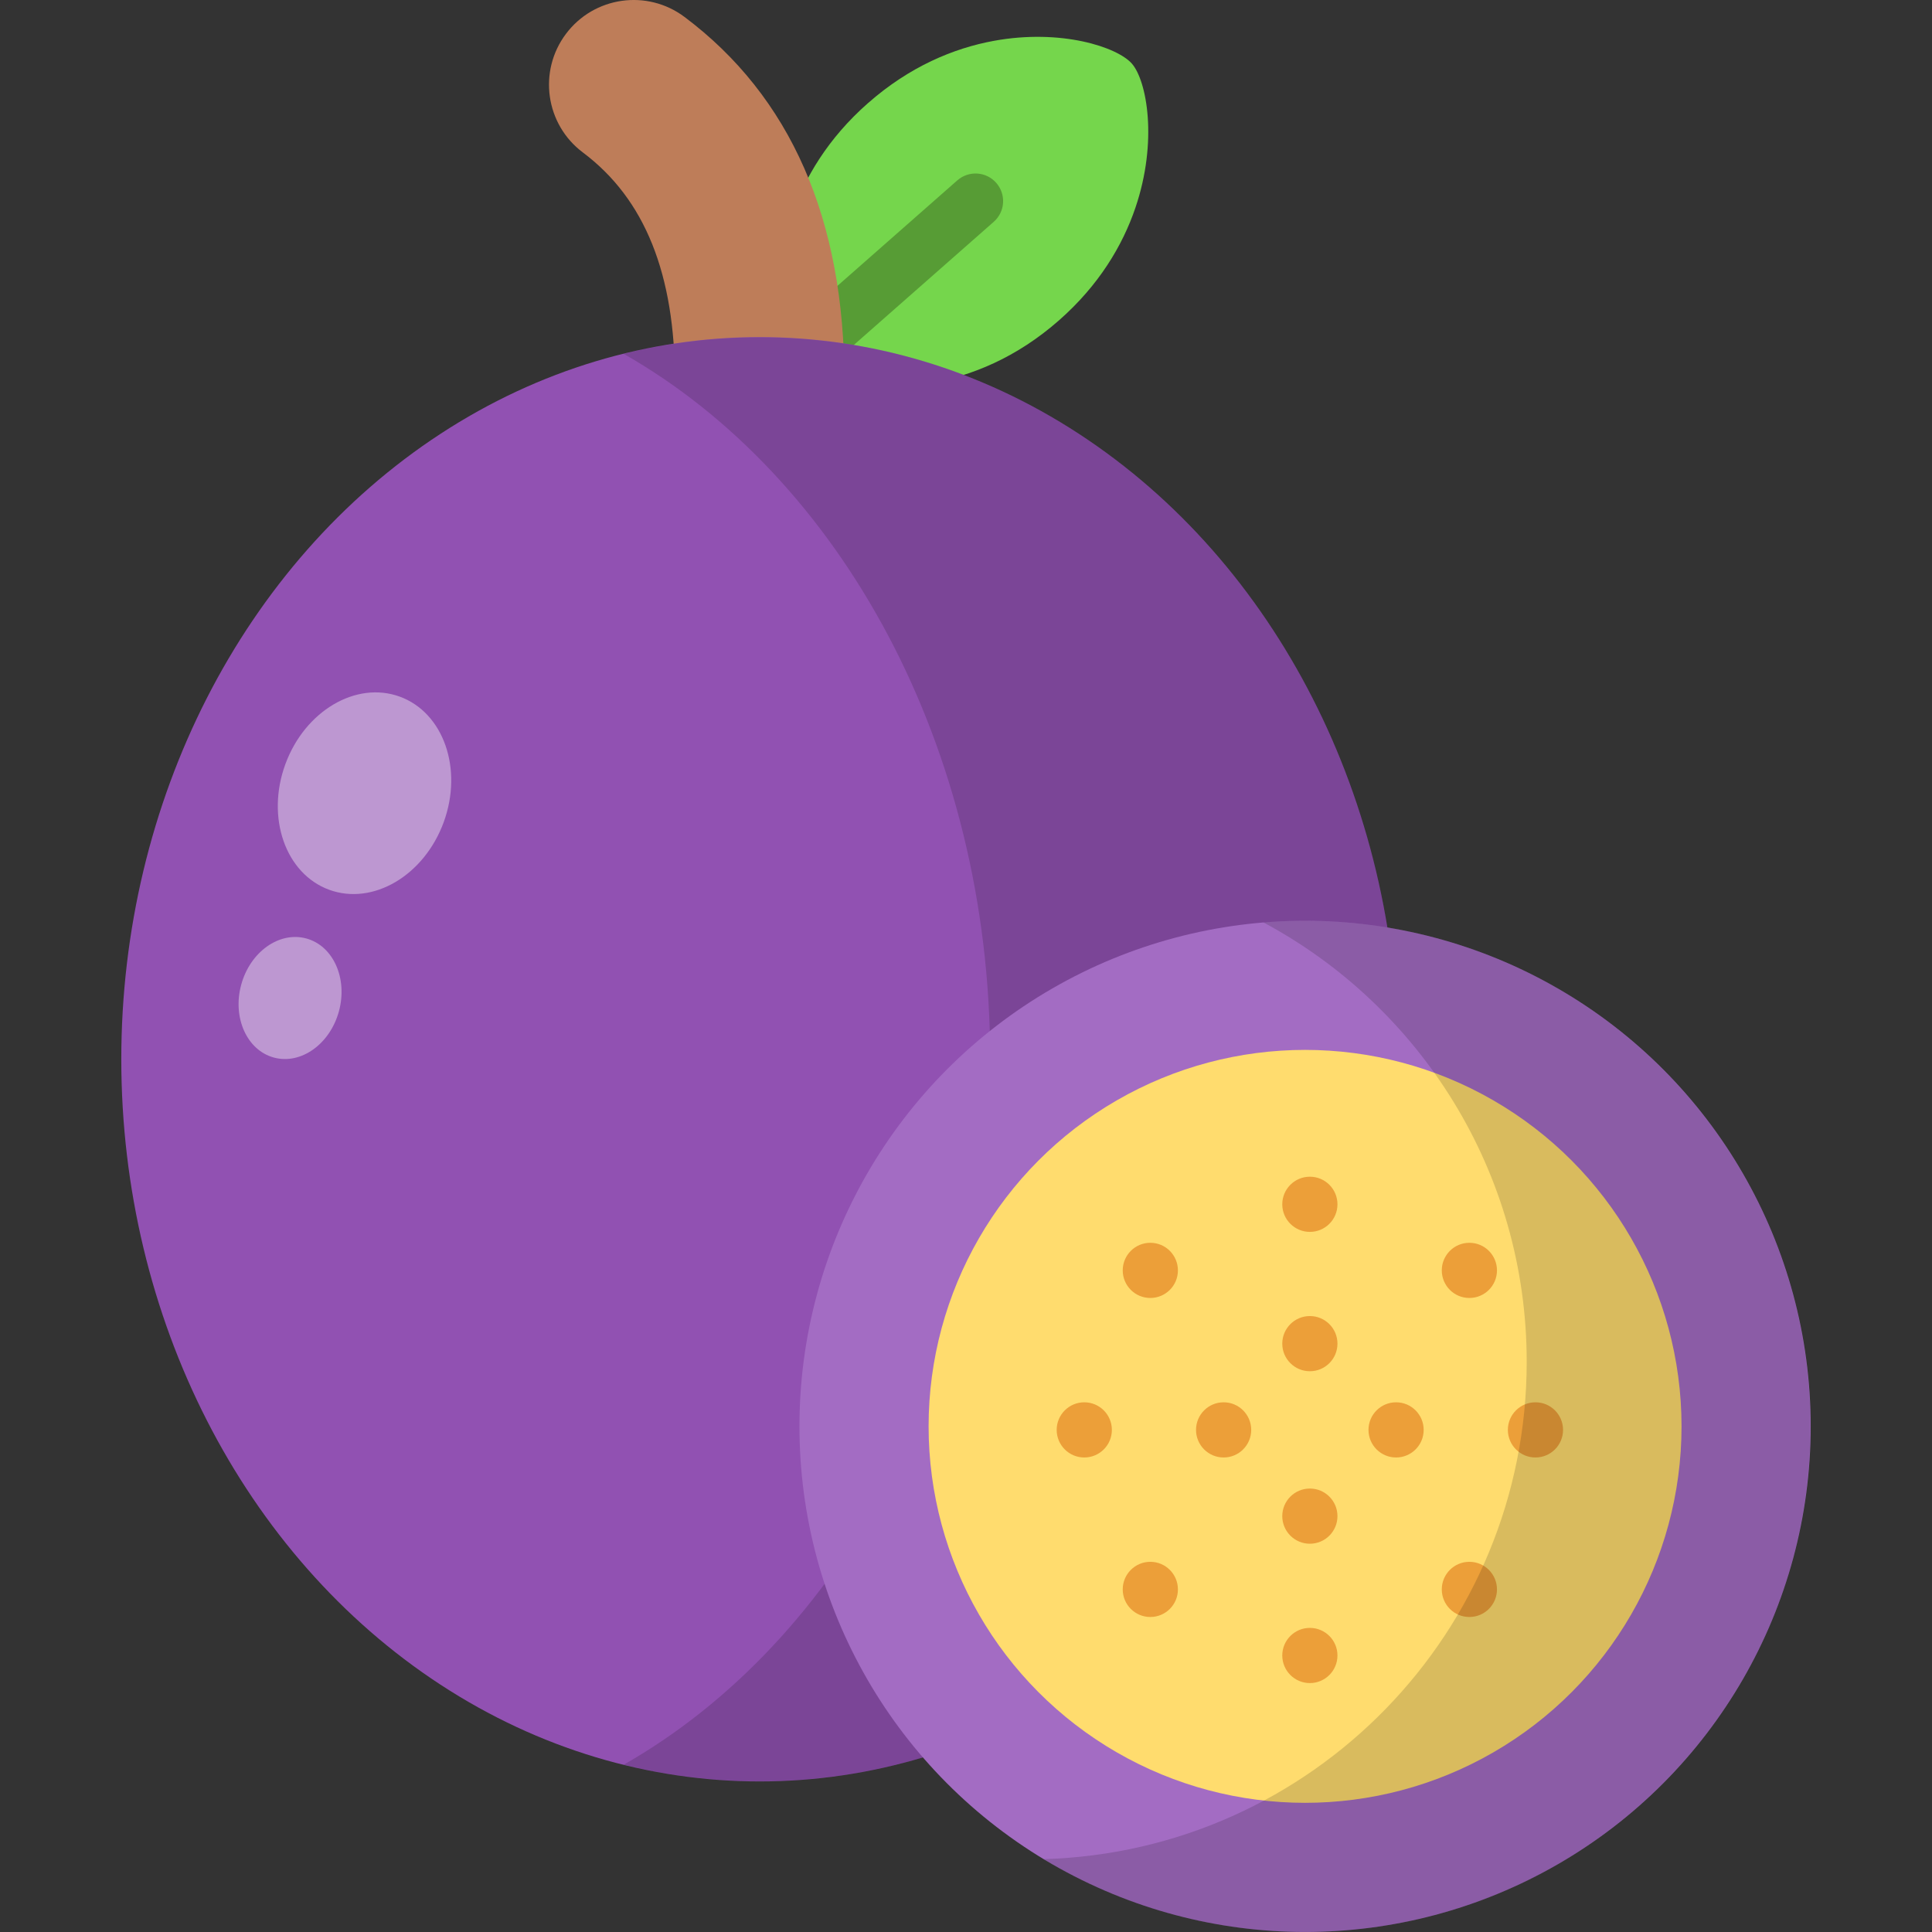 <svg id="Passion_Fruit" enable-background="new 0 0 64 64" viewBox="0 0 64 64" xmlns="http://www.w3.org/2000/svg"><rect x="0" y="0" width="64" height="64" fill="#333333" stroke="none"/><g><g><path d="m28.754 3.415c-1.328 1.168-2.111 2.491-2.534 3.744-.744 2.206-.369 4.198.124 4.758.475.54 2.287 1.142 4.464.773 1.361-.23 2.866-.84 4.276-2.081 1.321-1.162 2.103-2.477 2.527-3.724.753-2.214.377-4.216-.117-4.778-.483-.549-2.344-1.161-4.567-.755-1.334.243-2.798.853-4.172 2.063z" fill="#75d64c"/><path d="m26.345 12.831c-.254 0-.505-.104-.686-.31-.334-.379-.298-.957.082-1.291l5.971-5.255c.379-.332.955-.297 1.289.082s.298.957-.082 1.291l-5.971 5.255c-.173.153-.389.228-.604.228z" fill="#579c35"/></g><path d="m25.166 15.447c1.55 0 2.806-1.256 2.806-2.806 0-5.38-1.782-9.445-5.297-12.08-1.241-.93-2.999-.678-3.928.562s-.678 2.999.562 3.928c2.053 1.54 3.051 4.022 3.051 7.59 0 1.55 1.256 2.806 2.806 2.806z" fill="#be7d59"/><g><ellipse cx="25.166" cy="35.089" fill="#9151b2" rx="21.148" ry="23.923"/><path d="m46.314 35.09c0 13.202-9.472 23.918-21.138 23.918-1.554 0-3.054-.183-4.517-.549 7.168-4.078 12.142-13.001 12.142-23.369 0-10.368-4.974-19.291-12.142-23.369 1.463-.366 2.962-.549 4.517-.549 11.666 0 21.138 10.697 21.138 23.918z" opacity=".15"/><g fill="#fff"><ellipse cx="12.084" cy="26.275" opacity=".4" rx="3.407" ry="2.794" transform="matrix(.343 -.939 .939 .343 -16.742 28.611)"/><ellipse cx="9.602" cy="33.069" opacity=".4" rx="2.044" ry="1.677" transform="matrix(.263 -.965 .965 .263 -24.828 33.629)"/></g></g><g><circle cx="43.232" cy="47.25" fill="#a36cc3" r="16.749"/><circle cx="43.232" cy="47.25" fill="#ffdc6e" r="12.471"/><g fill="#ec9f39"><circle cx="43.391" cy="39.894" r=".914"/><circle cx="43.391" cy="44.51" r=".914"/><circle cx="43.391" cy="50.224" r=".914"/><circle cx="43.391" cy="54.84" r=".914"/><circle cx="48.675" cy="42.083" r=".914"/><circle cx="38.106" cy="52.651" r=".914"/><circle cx="50.864" cy="47.367" r=".914"/><circle cx="46.247" cy="47.367" r=".914"/><circle cx="40.534" cy="47.367" r=".914"/><circle cx="35.918" cy="47.367" r=".914"/><circle cx="48.675" cy="52.651" r=".914"/><circle cx="38.106" cy="42.083" r=".914"/></g><path d="m59.973 47.25c0 9.253-7.497 16.75-16.75 16.75-3.145 0-6.126-.878-8.649-2.414 8.887-.256 16-7.534 16-16.475 0-6.29-3.529-11.776-8.722-14.555.457-.036.914-.055 1.371-.055 9.253 0 16.75 7.497 16.75 16.75z" opacity=".15"/></g></g></svg>
